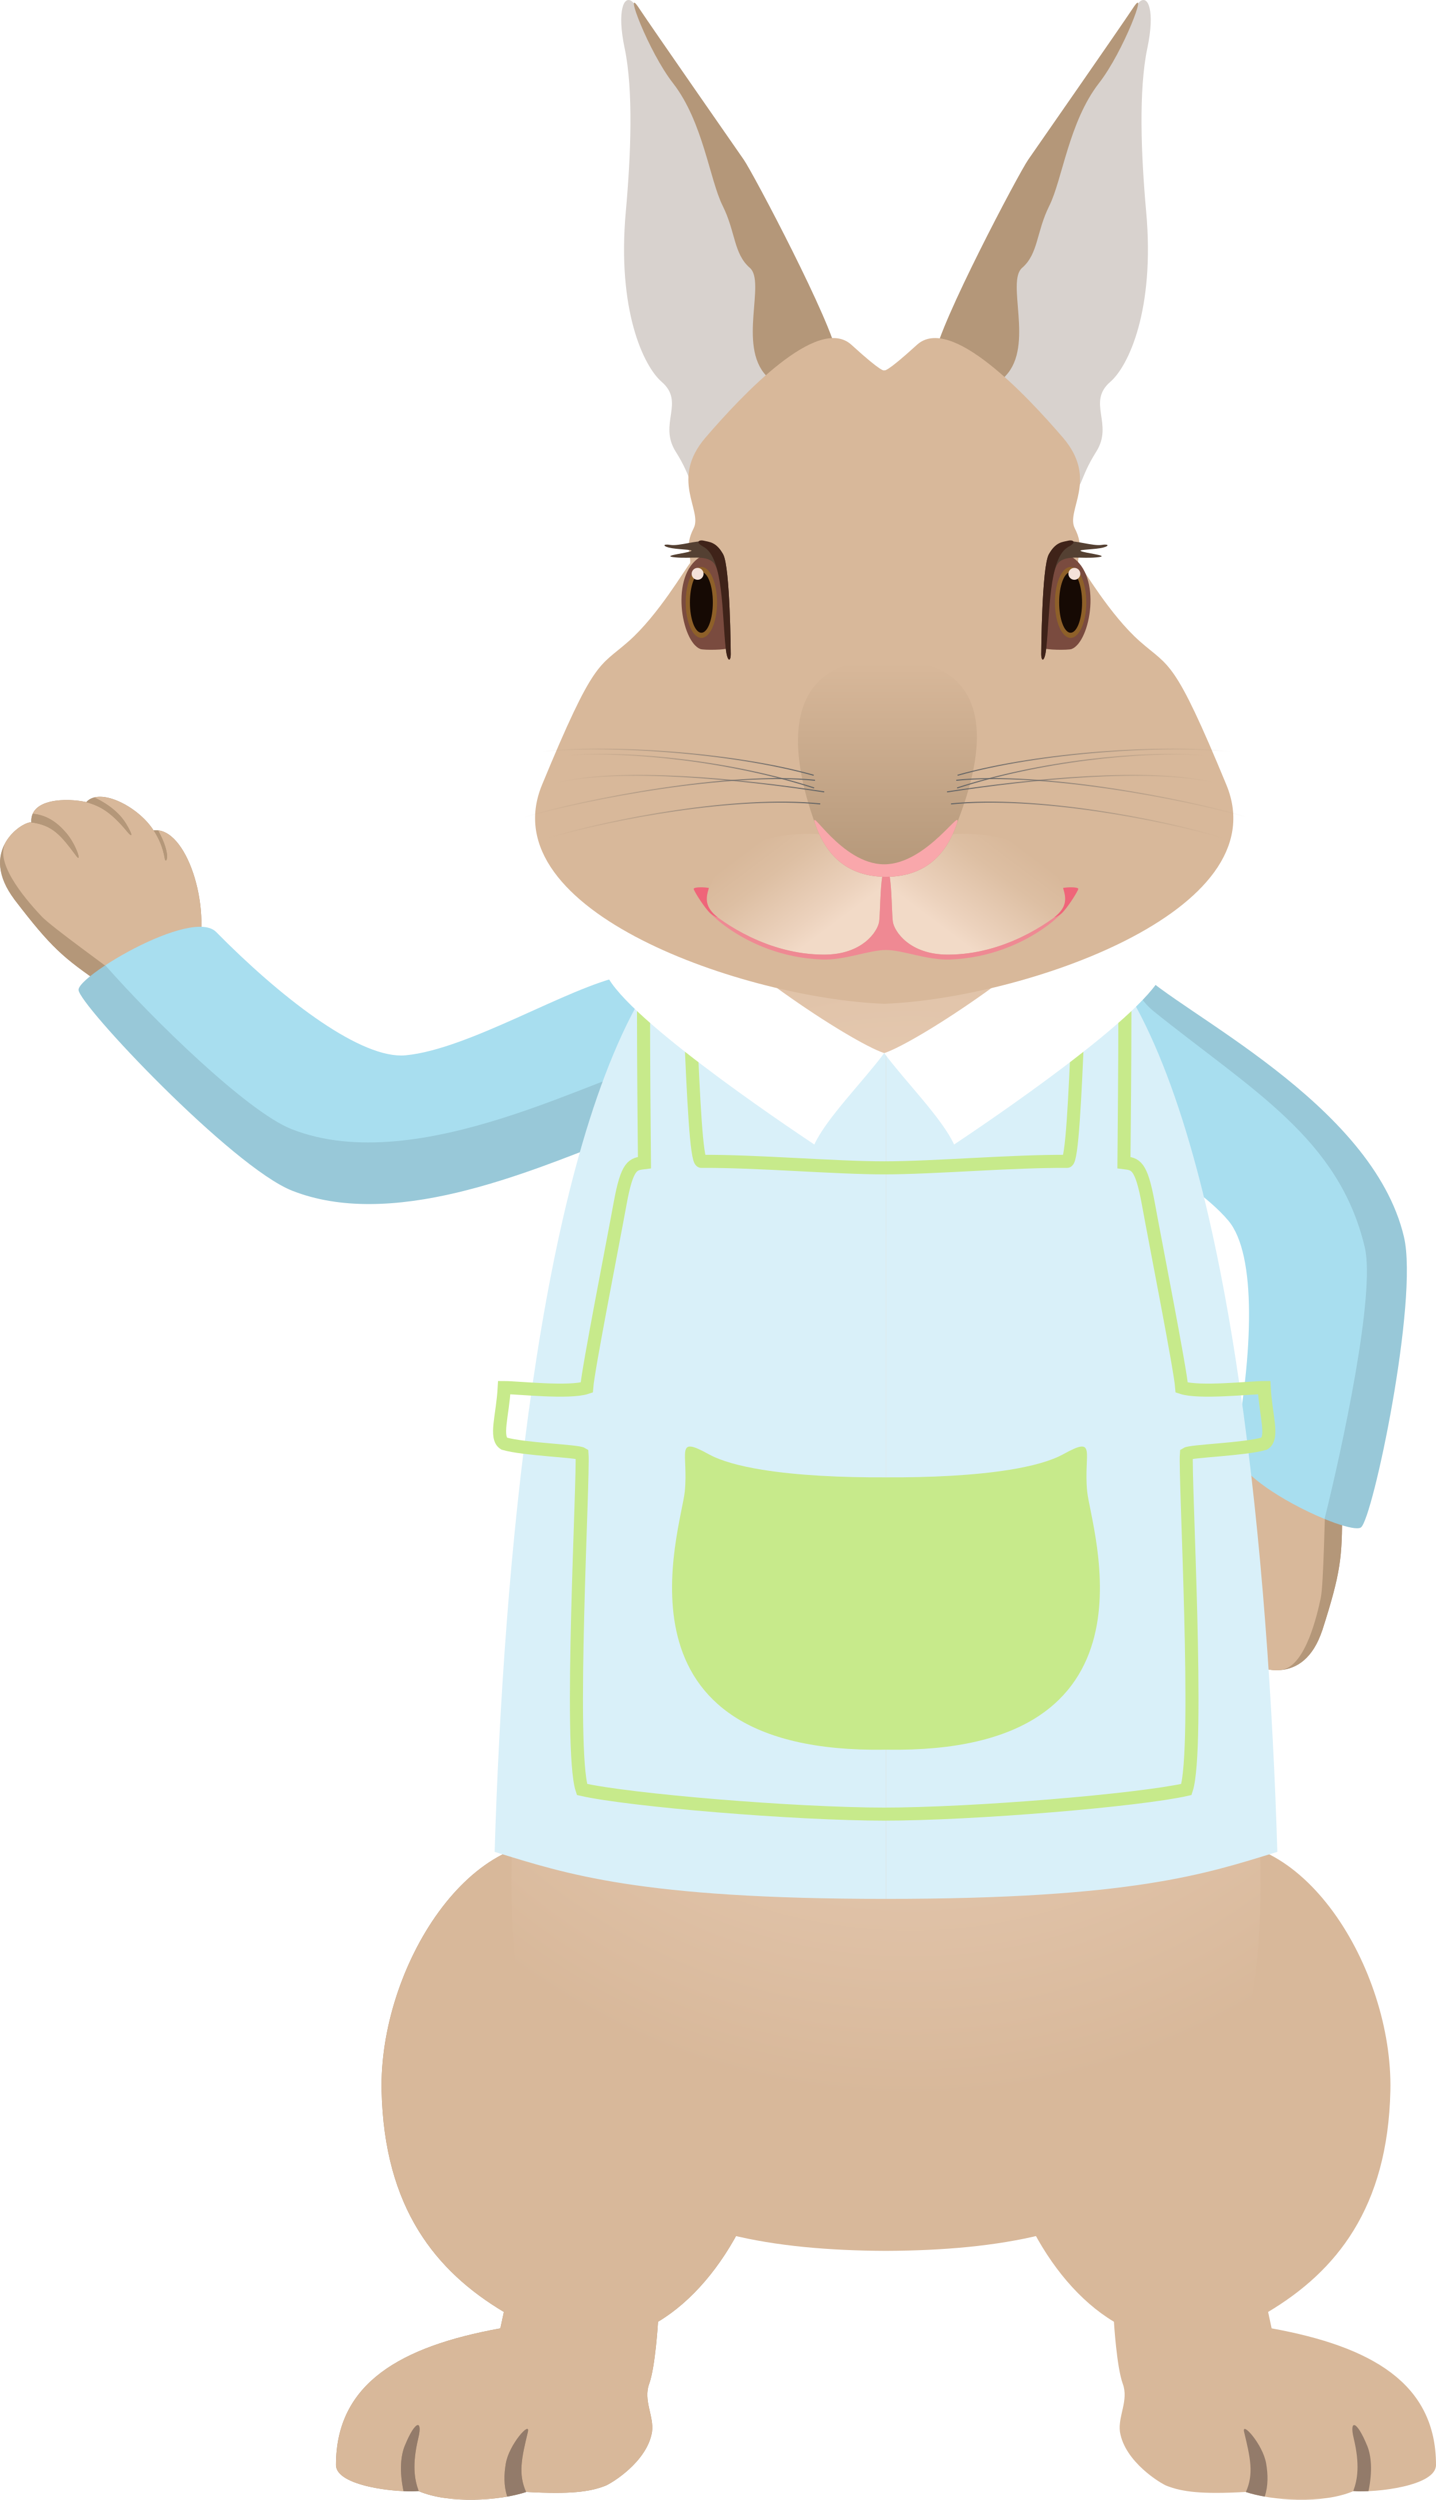 <?xml version="1.0" encoding="utf-8"?>
<!-- Generator: Adobe Illustrator 16.0.0, SVG Export Plug-In . SVG Version: 6.00 Build 0)  -->
<!DOCTYPE svg PUBLIC "-//W3C//DTD SVG 1.1//EN" "http://www.w3.org/Graphics/SVG/1.1/DTD/svg11.dtd">
<svg version="1.1" id="정면_토끼_copy" xmlns="http://www.w3.org/2000/svg" xmlns:xlink="http://www.w3.org/1999/xlink" x="0px"
	 y="0px" width="330px" height="574.282px" viewBox="0 0 330 574.282" enable-background="new 0 0 330 574.282"
	 xml:space="preserve">
<pattern  x="-84.5" y="537.641" width="97.334" height="97.334" patternUnits="userSpaceOnUse" id="SVGID_2_" viewBox="0 -97.334 97.334 97.334" overflow="visible">
	<g>
		<polygon fill="none" points="0,0 97.334,0 97.334,-97.334 0,-97.334 		"/>
		<g>
			<polygon fill="none" points="0,-97.334 97.334,-97.334 97.334,0 0,0 			"/>
			<polygon opacity="0.2" fill="#00A551" enable-background="new    " points="97.334,-97.334 0,-97.334 0,-60.334 97.334,-60.334 
							"/>
			<polygon opacity="0.2" fill="#00A551" enable-background="new    " points="97.334,-37 0,-37 0,0 97.334,0 			"/>
			<polygon opacity="0.2" fill="#00A551" enable-background="new    " points="60.334,-97.334 60.334,0 97.334,0 97.334,-97.334 			
				"/>
			<polygon opacity="0.2" fill="#00A551" enable-background="new    " points="0,-97.334 0,0 37,0 37,-97.334 			"/>
			<polygon opacity="0.2" fill="#FFF100" enable-background="new    " points="30.167,-97.334 30.167,-0.001 67.167,-0.001 
				67.167,-97.334 			"/>
			<polygon opacity="0.2" fill="#FFF100" enable-background="new    " points="0.001,-30.167 97.334,-30.167 97.334,-67.167 
				0.001,-67.167 			"/>
		</g>
	</g>
</pattern>
<g id="메인토끼_팔_copy">
	<path fill="#B49779" d="M45.269,219.769c3.493-11.5-2.495-30-9.979-29c-3.493-5.5-12.43-10-15.445-6.5
		c-4.513-1-13.016-0.865-12.648,4.636c-2.333-0.095-12.321,6.722-3.84,17.793c8.482,11.071,11.11,13.265,20.025,19.418"/>
	<path fill="#D8B89A" d="M36.334,190.768c3.224,5.868,1.765,7.858,1.536,6.518c-0.46-2.699-1.426-4.776-2.566-6.518
		c-0.004,0.001-0.009,0-0.013,0.001c-2.939-4.628-9.722-8.528-13.599-7.569c4.009,1.909,6.17,4.186,7.278,6.027
		c1.83,3.043,1.289,3.092,0.317,1.908c-4.217-5.136-6.787-6.07-9.607-6.898c-3.918-0.828-10.6-0.792-12.153,2.704
		c3.405,0.327,5.743,2.145,7.682,4.397c2.336,2.717,3.665,7.104,2.351,5.348c-3.582-4.786-5.419-7.163-10.546-7.772
		c-1.237,0.108-3.954,1.668-5.62,4.419c-0.101,0.187-0.195,0.375-0.289,0.565c-2.226,5.047,4.179,12.502,7.534,17.037
		c5.696,7.697,13.448,13.059,15.692,14.906l20.939-6.072C48.598,208.81,43.315,191.507,36.334,190.768z"/>
	<path fill="#B49779" d="M9.584,210.547c-2.573-2.737-10.708-11.603-8.481-16.649c-1.54,3.164-1.909,6.812,2.253,12.8
		c8.482,11.071,11.11,13.265,20.025,19.418l4.216-1.681C25.354,222.587,11.864,212.973,9.584,210.547z"/>
	<path fill="#B49779" d="M36.334,190.768c-0.34-0.036-0.684-0.045-1.031,0c1.141,1.741,2.106,3.818,2.566,6.518
		C38.099,198.626,39.558,196.636,36.334,190.768z"/>
	<path fill="#B49779" d="M29.287,191.135c0.972,1.184,1.512,1.135-0.317-1.908c-1.108-1.842-3.27-4.118-7.278-6.027
		c-0.729,0.181-1.368,0.515-1.847,1.069c-0.052-0.012-0.112-0.021-0.165-0.032C22.5,185.064,25.071,185.999,29.287,191.135z"/>
	<path fill="#B49779" d="M17.558,196.686c1.314,1.756-0.014-2.631-2.351-5.348c-1.938-2.253-4.276-4.07-7.682-4.397
		c-0.25,0.563-0.38,1.209-0.33,1.964c-0.056-0.002-0.12,0.003-0.185,0.009C12.139,189.522,13.976,191.899,17.558,196.686z"/>
	<g>
		<path fill="#A8DEEF" d="M84.792,275.112c-6.354,0-12.1-0.995-17.081-2.958c-13.033-5.135-45.924-39.93-48.101-44.727
			c0.367-0.551,1.771-2.021,5.414-4.415c6.505-4.275,15.786-8.603,20.938-8.603c0.867,0,2.029,0.13,2.643,0.753
			c6.665,6.762,29.504,28.822,43.576,28.822c0,0,0,0,0.001,0c0.413,0,0.818-0.019,1.211-0.057
			c8.481-0.822,19.207-5.659,29.579-10.336c7.272-3.279,14.166-6.388,19.435-7.685c1.705,2.592,6.872,10.688,9.908,18.098
			c2.994,7.305,2.399,10.239,1.778,11.339c-0.274,0.485-0.812,1.157-2.313,1.389c-3.612,0.559-9.146,2.715-16.15,5.444
			c-14.006,5.459-33.189,12.935-50.834,12.935C84.794,275.112,84.794,275.112,84.792,275.112z"/>
		<path fill="#A8DEEF" d="M45.965,215.91c1.044,0,1.491,0.221,1.575,0.307c8.675,8.8,30.391,29.269,44.646,29.269
			c0.461,0,0.917-0.021,1.356-0.063c8.728-0.847,19.566-5.734,30.051-10.462c6.741-3.04,13.153-5.932,18.151-7.326
			c2.069,3.206,6.486,10.352,9.187,16.941c3.012,7.35,2.078,9.646,1.86,10.031c-0.091,0.161-0.281,0.497-1.236,0.645
			c-3.775,0.583-9.376,2.766-16.468,5.529c-13.896,5.416-32.928,12.833-50.293,12.833c-6.163,0-11.725-0.961-16.531-2.854
			c-5.295-2.087-15.631-10.365-27.65-22.147c-9.778-9.585-17.074-17.944-19.146-21.015c0.706-0.68,2.06-1.803,4.385-3.331
			C32.015,220.215,41.159,215.909,45.965,215.91 M45.965,212.91c-5.74-0.001-15.441,4.694-21.762,8.849
			c-3.637,2.39-6.155,4.601-6.155,5.636c0,3.334,35.287,40.707,49.114,46.155c5.512,2.172,11.483,3.063,17.63,3.063
			c26.677,0,56.695-16.771,67.219-18.397c5.695-0.88,4.65-7.565,1.694-14.778c-3.763-9.184-10.623-19.222-10.623-19.222
			c-12.721,2.667-35.248,16.806-49.832,18.22c-0.347,0.033-0.703,0.05-1.066,0.05c-10.469,0-28.016-13.672-42.509-28.375
			C48.851,213.272,47.56,212.91,45.965,212.91L45.965,212.91z"/>
	</g>
	<g opacity="0.1">
		<path d="M151.852,244.063c-12.946,2-55.416,26.932-84.849,15.334c-10.188-4.014-32.01-25.347-42.801-37.639
			c-3.637,2.39-6.155,4.601-6.155,5.636c0,3.334,35.287,40.707,49.114,46.155c29.433,11.598,71.901-13.334,84.849-15.334
			c5.695-0.88,4.65-7.565,1.694-14.778C153.188,243.73,152.582,243.95,151.852,244.063z"/>
	</g>
</g>
<g id="Layer_84_copy_2_1_">
	<path fill="#B49779" d="M290.753,332.489c-11.422,3.672-23.189,19.141-18.107,24.735c-2.522,6.008-1.126,15.933,3.462,16.423
		c1.75,4.29,6.702,11.217,11.005,7.779c1.25,1.977,12.529,6.324,16.783-6.967c4.252-13.293,4.555-16.705,4.527-27.556"/>
	<path fill="#D8B89A" d="M272.051,356.364c2.979-5.996,5.442-5.928,4.472-4.976c-1.951,1.917-3.105,3.896-3.884,5.825
		c0.003,0.004,0.004,0.007,0.008,0.011c-2.124,5.056-1.461,12.862,1.533,15.51c-0.717-4.388-0.079-7.464,0.801-9.425
		c1.455-3.241,1.803-2.824,1.384-1.35c-1.812,6.397-1.113,9.047-0.188,11.842c1.551,3.699,5.386,9.184,9.138,8.474
		c-1.67-2.993-1.511-5.952-0.766-8.831c0.897-3.473,3.741-7.064,3.049-4.98c-1.887,5.676-2.791,8.543-0.372,13.113
		c0.793,0.957,3.621,2.305,6.826,2.111c0.21-0.023,0.418-0.053,0.629-0.085c5.406-1.038,7.875-10.56,9.685-15.907
		c3.07-9.074,3.055-18.514,3.292-21.412l-16.904-13.795C279.868,335.988,268.682,350.193,272.051,356.364z"/>
	<path fill="#B49779" d="M303.508,367.138c-0.781,3.676-3.421,15.428-8.827,16.466c3.471-0.531,6.673-2.305,9.216-9.145
		c4.252-13.291,4.555-16.705,4.527-27.555l-3.78-2.514C304.404,347.292,304.199,363.879,303.508,367.138z"/>
	<path fill="#B49779" d="M272.051,356.364c0.165,0.303,0.352,0.588,0.588,0.85c0.778-1.93,1.933-3.907,3.884-5.824
		C277.493,350.437,275.03,350.368,272.051,356.364z"/>
	<path fill="#B49779" d="M276.364,361.961c0.419-1.477,0.071-1.894-1.384,1.349c-0.88,1.961-1.518,5.037-0.801,9.425
		c0.563,0.501,1.203,0.837,1.929,0.913c0.021,0.052,0.046,0.104,0.068,0.153C275.25,371.006,274.553,368.358,276.364,361.961z"/>
	<path fill="#B49779" d="M287.598,368.463c0.692-2.084-2.15,1.509-3.049,4.98c-0.745,2.879-0.904,5.838,0.766,8.831
		c0.605-0.114,1.208-0.377,1.799-0.849c0.03,0.049,0.071,0.098,0.112,0.148C284.807,377.006,285.711,374.139,287.598,368.463z"/>
	<g>
		<path fill="#A8DEEF" d="M311.851,349.598c-0.937,0-3.237-0.533-6.894-2.03c-9.854-4.044-20.35-11.147-19.649-14.874
			c1.836-9.793,7.127-42.574-1.904-53.269c-5.504-6.519-15.577-12.6-25.32-18.48c-6.833-4.125-13.311-8.035-17.373-11.638
			c1.159-2.893,4.893-11.846,9.275-18.582c4.424-6.803,7.194-7.818,8.452-7.818c0.774,0,1.5,0.368,2.217,1.127
			c2.515,2.658,7.436,5.988,13.664,10.205c16.598,11.235,41.677,28.214,46.857,50.271c3.207,13.653-6.599,60.534-9.298,65.089
			C311.869,349.598,311.86,349.598,311.851,349.598z"/>
		<path fill="#A8DEEF" d="M258.439,224.406c0.125,0,0.504,0.001,1.126,0.657c2.627,2.778,7.607,6.149,13.913,10.417
			c16.403,11.104,41.192,27.885,46.238,49.371c1.304,5.553,0.397,18.782-2.422,35.394c-2.293,13.506-4.995,24.271-6.335,27.733
			c-1.029-0.209-2.807-0.726-5.431-1.799c-4.77-1.957-9.77-4.692-13.376-7.316c-4.65-3.385-5.456-5.438-5.369-5.894
			c2.393-12.762,6.967-43.619-2.232-54.513c-5.663-6.707-15.845-12.854-25.691-18.797c-6.336-3.825-12.362-7.463-16.353-10.788
			c1.459-3.551,4.844-11.346,8.738-17.33C255.659,224.751,258.012,224.406,258.439,224.406 M258.438,221.406
			c-3.171,0-6.612,3.738-9.709,8.5c-5.425,8.338-9.792,19.81-9.792,19.81c9.431,8.96,33.856,19.467,43.321,30.677
			c6.691,7.924,5.517,31.008,1.576,52.023c-0.99,5.277,11.613,12.869,20.556,16.539c3.242,1.328,6.003,2.143,7.461,2.143
			c0.401,0,0.704-0.063,0.89-0.191c2.735-1.896,13.3-52.246,9.896-66.74c-7.246-30.851-51.881-51.638-60.892-61.164
			C260.697,221.896,259.585,221.406,258.438,221.406L258.438,221.406z"/>
	</g>
	<g opacity="0.1">
		<path d="M304.39,348.956c3.946-15.845,11.786-51.754,9.233-62.46c-5.966-25.038-25.918-36.001-48.647-54.288
			c-5.733-4.795-7.174-13.371-3.23-9.205c9.011,9.526,53.646,30.313,60.892,61.164c3.404,14.495-7.161,64.844-9.896,66.741
			C311.876,351.506,308.524,350.648,304.39,348.956z"/>
	</g>
</g>
<g id="Layer_84_copy_2" display="none">
	<path display="inline" fill="#B49779" d="M-2617.655,219.769c-3.5-11.5,2.5-30,10-29c3.5-5.5,12.455-10,15.478-6.5
		c4.522-1,13.043-0.865,12.675,4.636c2.338-0.095,12.348,6.722,3.848,17.793c-8.5,11.071-11.133,13.265-20.066,19.418"/>
	<path display="inline" fill="#D8B89A" d="M-2608.701,190.768c-3.23,5.868-1.769,7.858-1.539,6.518
		c0.461-2.699,1.428-4.776,2.572-6.518c0.004,0.001,0.009,0,0.013,0.001c2.945-4.628,9.741-8.528,13.626-7.569
		c-4.018,1.909-6.184,4.186-7.293,6.027c-1.833,3.043-1.292,3.092-0.318,1.908c4.226-5.136,6.801-6.07,9.627-6.898
		c3.926-0.828,10.623-0.792,12.179,2.704c-3.412,0.327-5.755,2.145-7.696,4.397c-2.342,2.717-3.673,7.104-2.355,5.348
		c3.589-4.786,5.43-7.163,10.568-7.772c1.239,0.108,3.962,1.668,5.632,4.419c0.102,0.187,0.196,0.375,0.289,0.565
		c2.231,5.047-4.187,12.502-7.55,17.037c-5.708,7.697-13.478,13.059-15.726,14.906l-20.983-6.072
		C-2620.99,208.81-2615.697,191.507-2608.701,190.768z"/>
	<path display="inline" fill="#B49779" d="M-2581.896,210.547c2.578-2.737,10.73-11.603,8.499-16.649
		c1.543,3.164,1.913,6.812-2.258,12.8c-8.5,11.071-11.133,13.265-20.066,19.418l-4.225-1.681
		C-2597.698,222.587-2584.18,212.973-2581.896,210.547z"/>
	<path display="inline" fill="#B49779" d="M-2608.701,190.768c0.341-0.036,0.685-0.045,1.033,0c-1.145,1.741-2.11,3.818-2.572,6.518
		C-2610.469,198.626-2611.932,196.636-2608.701,190.768z"/>
	<path display="inline" fill="#B49779" d="M-2601.64,191.135c-0.974,1.184-1.515,1.135,0.318-1.908
		c1.11-1.842,3.276-4.118,7.293-6.027c0.731,0.181,1.372,0.515,1.852,1.069c0.052-0.012,0.111-0.021,0.165-0.032
		C-2594.84,185.064-2597.415,185.999-2601.64,191.135z"/>
	<path display="inline" fill="#B49779" d="M-2589.885,196.686c-1.316,1.756,0.015-2.631,2.355-5.348
		c1.94-2.253,4.285-4.07,7.697-4.397c0.251,0.563,0.381,1.209,0.33,1.964c0.056-0.002,0.121,0.003,0.186,0.009
		C-2584.455,189.522-2586.296,191.899-2589.885,196.686z"/>
	<g display="inline">
		<path fill="#D9F0F9" d="M-2656.854,275.112c-17.684,0-36.909-7.477-50.946-12.935c-7.02-2.73-12.564-4.887-16.185-5.444
			c-1.506-0.232-2.046-0.905-2.321-1.391c-0.617-1.09-1.214-3.996,1.73-11.213c3.039-7.451,8.266-15.62,9.982-18.223
			c5.28,1.297,12.188,4.405,19.479,7.686c10.394,4.677,21.142,9.514,29.64,10.336c0.395,0.038,0.799,0.057,1.213,0.057
			c14.102,0,36.987-22.06,43.666-28.821c0.616-0.624,1.782-0.755,2.652-0.755c5.091,0,14.311,4.264,20.787,8.476
			c3.793,2.467,5.247,3.979,5.624,4.543c-2.187,4.801-35.146,39.593-48.201,44.727c-4.993,1.963-10.752,2.958-17.116,2.958
			C-2656.853,275.112-2656.854,275.112-2656.854,275.112z"/>
		<path fill="#C5E9EF" d="M-2617.945,215.909c4.798,0,13.678,4.142,19.969,8.232c2.445,1.591,3.858,2.757,4.586,3.455
			c-2.078,3.073-9.388,11.431-19.185,21.014c-12.044,11.781-22.403,20.061-27.71,22.147c-4.818,1.895-10.394,2.854-16.569,2.854
			c-17.402,0-36.477-7.417-50.403-12.833c-7.104-2.763-12.717-4.945-16.499-5.528c-0.962-0.148-1.153-0.485-1.244-0.647
			c-0.217-0.382-1.146-2.653,1.813-9.907c2.697-6.613,7.172-13.838,9.259-17.063c5.01,1.394,11.439,4.286,18.197,7.328
			c10.505,4.727,21.367,9.614,30.111,10.461c0.439,0.042,0.896,0.063,1.357,0.063c14.281,0,36.04-20.467,44.732-29.267
			C-2619.425,216.111-2618.957,215.909-2617.945,215.909 M-2617.945,212.909c-1.6,0-2.892,0.363-3.719,1.201
			c-14.522,14.702-32.106,28.375-42.599,28.375c-0.364,0-0.722-0.017-1.068-0.05c-14.614-1.414-37.19-15.553-49.937-18.22
			c0,0-6.938,10.131-10.698,19.348c-2.922,7.165-3.922,13.777,1.751,14.652c10.543,1.625,40.628,18.396,67.359,18.396
			c6.161,0,12.142-0.89,17.667-3.063c13.855-5.448,49.217-42.821,49.217-46.155c0-1.054-2.619-3.327-6.371-5.768
			C-2602.677,217.507-2612.253,212.909-2617.945,212.909L-2617.945,212.909z"/>
	</g>
	<g display="inline">
		<path fill="#C5E9EF" d="M-2596.341,221.627c-10.771,12.271-32.761,33.742-43.006,37.771
			c-29.495,11.598-72.053-13.334-85.025-15.334c-0.615-0.095-1.128-0.277-1.593-0.5c-2.922,7.165-3.922,13.777,1.751,14.652
			c12.975,2,55.532,26.932,85.026,15.334c13.856-5.448,49.217-42.821,49.217-46.155
			C-2589.969,226.341-2592.588,224.067-2596.341,221.627z"/>
	</g>
</g>
<g id="메인토끼_다리_copy">
	<path fill="#D8B89A" d="M229.182,480.344c0-28.121,20.943-50.605,45.167-56.576c24.599-6.061,45.799,28.465,45.166,56.576
		c-0.604,26.875-12.405,41.414-28.095,50.785l0.806,3.771C315.213,539.075,330,547.54,330,566.288
		c0,4.865-13.913,6.396-18.955,5.992c-7.057,3.029-18.751,2.223-24.8,0.203c-10.063,0.561-14.519,0-18.147-1.416
		c-1.303-0.508-9.611-5.455-10.731-12.395c-0.493-3.566,2.062-7.205,0.65-11.043c-1.412-3.84-2.031-14.25-2.031-14.25
		C240.296,524.01,229.182,501.01,229.182,480.344z"/>
	<path fill="#B49779" d="M178.026,480.344c0-28.121-20.942-50.605-45.166-56.576c-24.6-6.061-45.799,28.465-45.167,56.576
		c0.605,26.875,12.405,41.414,28.096,50.785l-0.808,3.771c-22.985,4.174-37.773,12.639-37.773,31.387
		c0,4.865,13.914,6.396,18.955,5.992c7.057,3.031,18.751,2.223,24.801,0.203c10.063,0.561,14.517,0,18.146-1.416
		c1.304-0.508,9.611-5.455,10.732-12.395c0.493-3.566-2.063-7.205-0.65-11.043c1.412-3.84,2.031-14.25,2.031-14.25
		C166.913,524.01,178.026,501.01,178.026,480.344z"/>
	<path fill="#D8B89A" d="M132.86,423.768c-24.6-6.061-45.799,28.465-45.167,56.576c0.605,26.875,12.405,41.414,28.096,50.785
		l-0.808,3.771c-22.985,4.174-37.773,12.639-37.773,31.387c0,3.994,9.373,5.74,15.521,6.014c-0.98-4.66-0.62-8.184,0.268-10.365
		c2.457-6.045,4.149-6.084,3.144-1.873c-1.475,6.174-0.907,9.504,0.088,12.242c5.595,2.375,14.053,2.359,20.331,1.25
		c-0.805-2.512-0.751-5.068-0.319-7.609c0.744-4.391,5.704-9.898,5.068-7.248c-1.459,6.076-2.257,9.619-0.405,13.805
		c0.02-0.006,0.042-0.012,0.063-0.02c10.063,0.563,14.517,0,18.146-1.414c1.304-0.508,9.611-5.455,10.732-12.396
		c0.493-3.564-2.063-7.203-0.65-11.043s2.031-14.248,2.031-14.248c15.689-9.371,26.803-32.371,26.803-53.037
		C178.026,452.223,157.083,429.737,132.86,423.768z"/>
	<path fill="#937B6A" d="M96.14,560.063c1.006-4.211-0.687-4.172-3.144,1.873c-0.888,2.184-1.248,5.705-0.268,10.365
		c1.341,0.061,2.531,0.053,3.435-0.02c0.021,0.008,0.044,0.016,0.063,0.023C95.232,569.565,94.665,566.235,96.14,560.063z"/>
	<path fill="#937B6A" d="M121.307,558.696c0.636-2.648-4.324,2.859-5.068,7.25c-0.432,2.539-0.484,5.098,0.319,7.607
		c1.621-0.287,3.103-0.643,4.343-1.053C119.05,568.317,119.848,564.772,121.307,558.696z"/>
	<path fill="#937B6A" d="M311.069,560.063c-1.006-4.211,0.688-4.172,3.145,1.873c0.887,2.184,1.249,5.705,0.268,10.365
		c-1.341,0.061-2.532,0.053-3.435-0.02c-0.021,0.008-0.043,0.016-0.064,0.023C311.976,569.565,312.544,566.235,311.069,560.063z"/>
	<path fill="#937B6A" d="M285.901,558.696c-0.636-2.648,4.325,2.859,5.068,7.25c0.432,2.539,0.485,5.098-0.319,7.607
		c-1.621-0.287-3.102-0.643-4.343-1.053C288.158,568.317,287.36,564.772,285.901,558.696z"/>
	<path display="none" fill="none" d="M30.991,471.668c0-17.395-12.983-31.307-28-35c-15.25-3.75-28.393,17.609-28,35
		c0.375,16.625,7.689,25.621,17.417,31.418l-0.5,2.332c-14.25,2.584-23.417,7.82-23.417,19.418c0,3.01,8.625,3.957,11.75,3.707
		c4.375,1.875,11.625,1.375,15.375,0.125c6.237,0.348,9,0,11.25-0.875c0.808-0.313,5.958-3.375,6.652-7.668
		c0.306-2.207-1.277-4.457-0.402-6.832s1.259-8.813,1.259-8.813C24.101,498.682,30.991,484.454,30.991,471.668z"/>
</g>
<g id="메인토끼_몸통_copy">
	
		<radialGradient id="SVGID_1_" cx="257.231" cy="77.186" r="155.186" gradientTransform="matrix(0.998 0 0 -1 -47.433 404.292)" gradientUnits="userSpaceOnUse">
		<stop  offset="0" style="stop-color:#F2DAC7"/>
		<stop  offset="1" style="stop-color:#D8B89A"/>
	</radialGradient>
	<path fill="url(#SVGID_1_)" d="M203.604,191.779c-66.687,0.492-86.069,173.714-86.069,241.321c0,67.574,33.033,83.771,86.069,84
		c53.036-0.229,86.07-16.426,86.07-84C289.674,365.493,270.291,192.271,203.604,191.779z"/>
	<g>
		<path fill="#D9F0F9" d="M205.104,243.444c0.875,0.004,1.732,0.007,2.573,0.007c21.277,0,31.995-1.755,51.78-11.999
			c24.375,44.225,30.862,139.123,32.548,192.886l-0.546,0.168c-15.399,4.75-32.838,10.129-86.355,10.229V243.444z"/>
		<path fill="#D9F0F9" d="M258.836,233.457c9.731,18.318,17.476,46.908,23.034,85.053c5.503,37.771,7.717,77.396,8.6,104.73
			c-15.024,4.635-32.375,9.797-83.866,9.99V244.95c0.361,0.001,0.718,0.001,1.073,0.001
			C228.755,244.951,239.606,243.248,258.836,233.457 M260.053,229.449c-20.844,10.96-31.571,12.502-52.375,12.502
			c-1.316,0-2.671-0.006-4.073-0.017v194.303c56.813,0,73.545-5.768,89.937-10.803C291.533,359.439,283.505,270.473,260.053,229.449
			L260.053,229.449z"/>
	</g>
	<g>
		<path fill="#D9F0F9" d="M202.104,434.735c-53.517-0.1-70.955-5.479-86.354-10.229l-0.547-0.17
			c1.685-53.762,8.174-148.661,32.548-192.885c19.785,10.244,30.503,11.999,51.779,11.999c0.842,0,1.698-0.003,2.573-0.007
			L202.104,434.735L202.104,434.735z"/>
		<path fill="#D9F0F9" d="M148.372,233.457c19.229,9.791,30.082,11.494,51.158,11.494c0.355,0,0.713,0,1.073-0.001v188.281
			c-51.491-0.193-68.842-5.357-83.866-9.99c0.884-27.336,3.098-66.96,8.601-104.73C130.896,280.365,138.64,251.775,148.372,233.457
			 M147.155,229.449c-23.451,41.023-31.479,129.99-33.486,195.985c16.392,5.035,33.124,10.803,89.937,10.803V241.935
			c-1.401,0.011-2.757,0.017-4.072,0.017C178.727,241.951,168,240.409,147.155,229.449L147.155,229.449z"/>
	</g>
	<pattern  id="SVGID_3_" xlink:href="#SVGID_2_" patternTransform="matrix(0.239 0 0 -0.24 -11630.273 -4028.57)">
	</pattern>
	<path fill="url(#SVGID_3_)" stroke="#C7EA8B" stroke-width="3" stroke-miterlimit="10" d="M202.704,416.768
		c21.289,0,59.229-3.229,69.938-5.666c3.077-9.333-0.416-71.779,0-77.113c1.081-0.666,13.222-1,17.879-2.334
		c2.218-1.343,0.333-6.553,0-12.887c-2.994,0-14.969,1.334-18.96,0c-0.333-4.334-5.988-33-7.65-42.155
		c-1.663-9.155-2.969-9.178-5.63-9.512c0-0.878,0.567-49.318-0.107-50.793c-2.227-4.856-6.592-9.146-8.388-9.304
		c-1.797-0.157-2.288,59.821-4.573,59.802c-12.341-0.106-30.625,1.489-42.018,1.489c-11.391,0-29.675-1.596-42.017-1.489
		c-2.284,0.02-2.777-59.959-4.572-59.802c-1.796,0.157-6.163,4.447-8.388,9.304c-0.675,1.475-0.108,49.915-0.108,50.793
		c-2.66,0.334-3.966,0.356-5.629,9.512c-1.663,9.155-7.316,37.821-7.649,42.155c-3.992,1.334-15.966,0-18.96,0
		c-0.333,6.334-2.218,11.544,0,12.887c4.656,1.334,16.798,1.668,17.879,2.334c0.416,5.334-3.077,67.78,0,77.113
		c10.707,2.438,48.648,5.666,69.937,5.666"/>
	<path fill="#FFFFFF" d="M156.607,207.004c7.829,11.931,38.946,32.431,46.589,34.931c-4.83,6.5-13.316,15-16.059,21
		c-6.734-4.5-45.635-30.598-48.139-40.049C145.055,212.547,156.607,207.004,156.607,207.004z"/>
	<path fill="#FFFFFF" d="M249.785,207.004c-7.83,11.931-38.946,32.431-46.59,34.931c4.831,6.5,13.317,15,16.061,21
		c6.733-4.5,45.635-30.598,48.138-40.049C261.336,212.547,249.785,207.004,249.785,207.004z"/>
	<path fill="#C7EA8B" d="M203.465,401.959c-64.963,1.066-46.96-50.58-46.095-59.353c0.864-8.771-2.39-12.888,5.458-8.544
		c2.855,1.58,7.169,2.753,12.357,3.592c8.059,1.303,18.24,1.795,28.417,1.742c10.176,0.053,20.358-0.439,28.416-1.742
		c5.189-0.839,9.501-2.012,12.358-3.592c7.848-4.344,4.594-0.229,5.459,8.544c0.865,8.771,18.868,60.419-46.095,59.353"/>
</g>
<g id="메인토끼_머리_copy_5">
	<path fill="#D8D2CE" d="M261.92,0.372c1.92-1.629,3.555,2.125,1.746,10.688c-2.033,9.623-1.438,24.623-0.271,37.542
		c2.045,22.626-4.095,35.531-8.223,39.104c-5.489,4.75,0.802,9.637-3.243,16.051s-2.745,7.949-6.736,11.115
		c-3.99,3.166-30.586-41.227-21.105-53.727C233.568,48.645,258.426,3.335,261.92,0.372z"/>
	<path fill="#B49779" d="M214.831,81.685c0.998-7.25,19.209-41.75,21.455-45c2.244-3.25,20.707-29.75,24.198-35
		c3.492-5.25-2.263,10.14-7.925,17.405c-6.911,8.869-8.429,22.186-11.423,28.186s-2.495,11-6.237,14.25
		c-3.741,3.25,2.769,17.757-3.741,24.75c-6.511,6.993,9.118,14.909,6.375,16.159C234.789,103.685,214.831,81.685,214.831,81.685z"/>
	<path fill="#D8D2CE" d="M145.289,0.372c-1.919-1.629-3.556,2.125-1.746,10.688c2.033,9.623,1.438,24.623,0.27,37.542
		c-2.046,22.626,4.095,35.531,8.224,39.104c5.487,4.75-0.804,9.637,3.242,16.051s2.744,7.949,6.736,11.115
		s30.586-41.227,21.106-53.727C173.64,48.646,148.782,3.335,145.289,0.372z"/>
	<path fill="#B49779" d="M192.378,81.685c-0.998-7.25-19.21-41.75-21.455-45c-2.246-3.25-20.707-29.75-24.2-35
		s2.263,10.14,7.925,17.405c6.912,8.869,8.43,22.186,11.423,28.186c2.994,6,2.495,11,6.237,14.25s-2.768,17.757,3.742,24.75
		c6.51,6.993-9.119,14.909-6.375,16.159S192.378,81.685,192.378,81.685z"/>
	<path fill="#D8B89A" d="M281.824,180.287c-12.079-29.235-12.988-26.865-19.873-32.944c-6.887-6.079-12.986-16.647-14.155-17.981
		c-0.269-1.607,1.354-3.803-0.798-7.976c-2.153-4.172,5.571-11.217-2.78-20.91c-8.351-9.692-25.774-28.303-33.5-21.257
		c-7.216,6.581-7.516,5.916-7.523,5.8l0,0l0,0l0,0l0,0c-0.008,0.116-0.307,0.781-7.522-5.8c-7.726-7.046-25.149,11.564-33.5,21.257
		c-8.353,9.693-0.626,16.738-2.78,20.91c-2.152,4.173-0.53,6.368-0.798,7.976c-1.169,1.334-7.268,11.902-14.154,17.981
		c-6.885,6.079-7.794,3.709-19.873,32.944c-12.067,29.206,46.983,49.099,78.583,50.317v0.004c0.015-0.001,0.03-0.002,0.044-0.002
		c0.016,0,0.03,0.001,0.044,0.002v-0.004C234.841,229.386,293.892,209.493,281.824,180.287z"/>
	<path fill="#7A4B3F" d="M240.09,148.872c0.659-4.045,0.25-24.5,6.175-20.938c7.045,4.235,4.366,19.5,0,21.167
		C245.491,149.397,240.018,149.321,240.09,148.872z"/>
	<path fill="#544032" d="M241.026,127.351c1.622-2.916,3.146-2.541,4.504-2.916c1.358-0.375,5.726,1.063,7.597,0.75
		s1.933,0.375-0.313,0.75c-2.246,0.375-5.862,0.313-3.992,0.813c1.871,0.5,6.611,1,3.057,1.313c-3.556,0.313-6.54-0.531-8.42,1
		c-2.558,2.083-2.73,16.5-3.019,19.75s-1.161,3.188-1.161,1.5C239.28,150.06,239.404,130.267,241.026,127.351z"/>
	<path fill="#3F2319" d="M241.026,127.351c1.622-2.916,3.139-2.803,4.504-3.15c0.902-0.229,2.138,0.26,0,1.422
		c-4.654,2.53-4.213,15.771-5.113,23.432c-0.381,3.24-1.137,2.944-1.137,1.256C239.28,150.06,239.404,130.267,241.026,127.351z"/>
	<ellipse fill="#8E6029" cx="246.029" cy="138.399" rx="3.604" ry="8.148"/>
	<ellipse fill="#160A04" cx="246.029" cy="138.399" rx="2.634" ry="6.965"/>
	<circle fill="#F4E2D9" cx="246.897" cy="131.83" r="1.367"/>
	<path fill="#7A4B3F" d="M167.118,148.872c-0.659-4.045-0.25-24.5-6.176-20.938c-7.044,4.235-4.365,19.5,0,21.167
		C161.718,149.397,167.191,149.321,167.118,148.872z"/>
	<path fill="#544032" d="M166.183,127.351c-1.622-2.916-3.146-2.541-4.504-2.916s-5.724,1.063-7.595,0.75s-1.935,0.375,0.312,0.75
		s5.863,0.313,3.992,0.813s-6.611,1-3.056,1.313c3.555,0.313,6.54-0.531,8.42,1c2.557,2.083,2.73,16.5,3.018,19.75
		c0.288,3.25,1.161,3.188,1.161,1.5C167.929,150.06,167.804,130.267,166.183,127.351z"/>
	<path fill="#3F2319" d="M166.183,127.351c-1.622-2.916-3.139-2.803-4.504-3.15c-0.902-0.229-2.137,0.26,0,1.422
		c4.655,2.53,4.213,15.771,5.114,23.432c0.381,3.24,1.136,2.944,1.136,1.256C167.929,150.06,167.804,130.267,166.183,127.351z"/>
	<ellipse fill="#8E6029" cx="161.179" cy="138.399" rx="3.604" ry="8.148"/>
	<ellipse fill="#160A04" cx="161.18" cy="138.399" rx="2.633" ry="6.965"/>
	<circle fill="#F4E2D9" cx="160.311" cy="131.83" r="1.367"/>
	
		<linearGradient id="SVGID_4_" gradientUnits="userSpaceOnUse" x1="222.38" y1="211.477" x2="241.613" y2="185.902" gradientTransform="matrix(1 0 0 -1 -47.6 404.292)">
		<stop  offset="0" style="stop-color:#D8B89A"/>
		<stop  offset="0.25" style="stop-color:#DDBFA3"/>
		<stop  offset="0.664" style="stop-color:#ECD2BD"/>
		<stop  offset="0.804" style="stop-color:#F2DAC7"/>
	</linearGradient>
	<path fill="url(#SVGID_4_)" d="M171.097,194.602c-5.58,2.334-10.902,12.208-7.908,14.771c2.866,2.453,13.099,9.938,26.195,9.938
		c8.857,0,12.308-5.375,12.64-7.542c0.333-2.167,0.167-12.333,1.571-12.333h0.021c1.403,0-9.191-7.655-13.059-7.655
		C181.733,191.019,176.677,192.268,171.097,194.602z"/>
	
		<linearGradient id="SVGID_5_" gradientUnits="userSpaceOnUse" x1="-6079.855" y1="211.476" x2="-6060.623" y2="185.902" gradientTransform="matrix(-1 0 0 -1 -5847.428 404.292)">
		<stop  offset="0" style="stop-color:#D8B89A"/>
		<stop  offset="0.25" style="stop-color:#DDBFA3"/>
		<stop  offset="0.664" style="stop-color:#ECD2BD"/>
		<stop  offset="0.804" style="stop-color:#F2DAC7"/>
	</linearGradient>
	<path fill="url(#SVGID_5_)" d="M236.111,194.602c5.58,2.334,10.902,12.208,7.908,14.771c-2.866,2.453-13.097,9.938-26.194,9.938
		c-8.856,0-12.309-5.375-12.641-7.542c-0.333-2.167-0.167-12.333-1.57-12.333h-0.02c-1.404,0,9.19-7.655,13.058-7.655
		C225.475,191.019,230.532,192.268,236.111,194.602z"/>
	<path fill="#EF8993" d="M203.614,218.247c3.867,0,9.474,2.385,14.709,2.188c18.464-0.695,28.69-13.625,25.696-11.063
		c-2.866,2.453-13.097,9.938-26.194,9.938c-8.856,0-12.309-5.375-12.641-7.542c-0.333-2.167-0.167-12.333-1.57-12.333h-0.02
		c-1.404,0-1.238,10.166-1.571,12.333c-0.332,2.167-3.783,7.542-12.64,7.542c-13.097,0-23.329-7.484-26.195-9.938
		c-2.994-2.563,7.233,10.367,25.696,11.063c5.236,0.197,10.842-2.188,14.709-2.188"/>
	<path fill="#EF6579" d="M163.289,209.862c0.716,0.612,1.766,0.994,1.59,0.851c-2.919-2.378-2.73-4.278-1.975-6.71
		c-0.757-0.193-3.311-0.299-3.5,0.182C159.469,204.746,162.042,208.795,163.289,209.862z"/>
	<path fill="#EF6579" d="M243.919,209.862c-0.716,0.612-1.767,0.994-1.59,0.851c2.919-2.378,2.729-4.278,1.974-6.71
		c0.757-0.193,3.311-0.299,3.5,0.182C247.74,204.746,245.167,208.795,243.919,209.862z"/>
	
		<linearGradient id="SVGID_6_" gradientUnits="userSpaceOnUse" x1="251.538" y1="252.1" x2="251.538" y2="202.85" gradientTransform="matrix(1 0 0 -1 -47.6 404.292)">
		<stop  offset="0" style="stop-color:#D8B89A"/>
		<stop  offset="1" style="stop-color:#B49779"/>
	</linearGradient>
	<path fill="url(#SVGID_6_)" d="M203.604,151.451c-30.437,0-17.962,32.983-16.216,37.983c1.747,5,5.738,12,16.216,12
		c10.479,0,14.471-7,16.216-12C221.567,184.435,235.912,151.451,203.604,151.451z"/>
	<path fill="#F9A7AB" d="M203.196,198.56c-9.979,0-17.554-14.125-15.808-9.125c1.747,5,5.738,12,16.216,12
		c10.479,0,14.471-7,16.216-12C221.567,184.435,213.175,198.56,203.196,198.56z"/>
</g>
<g id="메인토끼수염_copy">
	
		<linearGradient id="SVGID_7_" gradientUnits="userSpaceOnUse" x1="267.618" y1="229.206" x2="330.304" y2="229.206" gradientTransform="matrix(1 0 0 -1 -47.6 404.292)">
		<stop  offset="0" style="stop-color:#666666"/>
		<stop  offset="0.244" style="stop-color:#6A6867;stop-opacity:0.756"/>
		<stop  offset="0.463" style="stop-color:#756F6A;stop-opacity:0.537"/>
		<stop  offset="0.673" style="stop-color:#877B6E;stop-opacity:0.327"/>
		<stop  offset="0.876" style="stop-color:#A08B74;stop-opacity:0.124"/>
		<stop  offset="1" style="stop-color:#B49779;stop-opacity:0"/>
	</linearGradient>
	<path fill="none" stroke="url(#SVGID_7_)" stroke-width="0.25" stroke-miterlimit="10" d="M220.052,178.102
		c19.053-5.35,47.831-7.102,62.637-5.397"/>
	
		<linearGradient id="SVGID_8_" gradientUnits="userSpaceOnUse" x1="267.513" y1="227.151" x2="324.485" y2="227.151" gradientTransform="matrix(1 0 0 -1 -47.6 404.292)">
		<stop  offset="0" style="stop-color:#666666"/>
		<stop  offset="0.244" style="stop-color:#6A6867;stop-opacity:0.756"/>
		<stop  offset="0.463" style="stop-color:#756F6A;stop-opacity:0.537"/>
		<stop  offset="0.673" style="stop-color:#877B6E;stop-opacity:0.327"/>
		<stop  offset="0.876" style="stop-color:#A08B74;stop-opacity:0.124"/>
		<stop  offset="1" style="stop-color:#B49779;stop-opacity:0"/>
	</linearGradient>
	<path fill="none" stroke="url(#SVGID_8_)" stroke-width="0.25" stroke-miterlimit="10" d="M219.95,181.019
		c18.832-6.084,42.063-8.617,56.924-7.489"/>
	
		<linearGradient id="SVGID_9_" gradientUnits="userSpaceOnUse" x1="265.214" y1="224.269" x2="326.528" y2="224.269" gradientTransform="matrix(1 0 0 -1 -47.6 404.292)">
		<stop  offset="0" style="stop-color:#666666"/>
		<stop  offset="0.244" style="stop-color:#6A6867;stop-opacity:0.756"/>
		<stop  offset="0.463" style="stop-color:#756F6A;stop-opacity:0.537"/>
		<stop  offset="0.673" style="stop-color:#877B6E;stop-opacity:0.327"/>
		<stop  offset="0.876" style="stop-color:#A08B74;stop-opacity:0.124"/>
		<stop  offset="1" style="stop-color:#B49779;stop-opacity:0"/>
	</linearGradient>
	<path fill="none" stroke="url(#SVGID_9_)" stroke-width="0.25" stroke-miterlimit="10" d="M217.632,181.927
		c19.557-3.009,46.772-5.628,61.266-2.147"/>
	
		<linearGradient id="SVGID_10_" gradientUnits="userSpaceOnUse" x1="266.13" y1="215.931" x2="328.494" y2="215.931" gradientTransform="matrix(1 0 0 -1 -47.6 404.292)">
		<stop  offset="0" style="stop-color:#666666"/>
		<stop  offset="0.244" style="stop-color:#6A6867;stop-opacity:0.756"/>
		<stop  offset="0.463" style="stop-color:#756F6A;stop-opacity:0.537"/>
		<stop  offset="0.673" style="stop-color:#877B6E;stop-opacity:0.327"/>
		<stop  offset="0.876" style="stop-color:#A08B74;stop-opacity:0.124"/>
		<stop  offset="1" style="stop-color:#B49779;stop-opacity:0"/>
	</linearGradient>
	<path fill="none" stroke="url(#SVGID_10_)" stroke-width="0.25" stroke-miterlimit="10" d="M218.542,184.688
		c19.688-1.962,48.028,3.515,62.316,7.762"/>
	
		<linearGradient id="SVGID_11_" gradientUnits="userSpaceOnUse" x1="267.339" y1="221.008" x2="334.113" y2="221.008" gradientTransform="matrix(1 0 0 -1 -47.6 404.292)">
		<stop  offset="0" style="stop-color:#666666"/>
		<stop  offset="0.244" style="stop-color:#6A6867;stop-opacity:0.756"/>
		<stop  offset="0.463" style="stop-color:#756F6A;stop-opacity:0.537"/>
		<stop  offset="0.673" style="stop-color:#877B6E;stop-opacity:0.327"/>
		<stop  offset="0.876" style="stop-color:#A08B74;stop-opacity:0.124"/>
		<stop  offset="1" style="stop-color:#B49779;stop-opacity:0"/>
	</linearGradient>
	<path fill="none" stroke="url(#SVGID_11_)" stroke-width="0.25" stroke-miterlimit="10" d="M219.752,179.257
		c19.682-2.029,52.424,4.253,66.727,8.451"/>
	
		<linearGradient id="SVGID_12_" gradientUnits="userSpaceOnUse" x1="-6034.619" y1="229.206" x2="-5971.933" y2="229.206" gradientTransform="matrix(-1 0 0 -1 -5847.596 404.292)">
		<stop  offset="0" style="stop-color:#666666"/>
		<stop  offset="0.244" style="stop-color:#6A6867;stop-opacity:0.756"/>
		<stop  offset="0.463" style="stop-color:#756F6A;stop-opacity:0.537"/>
		<stop  offset="0.673" style="stop-color:#877B6E;stop-opacity:0.327"/>
		<stop  offset="0.876" style="stop-color:#A08B74;stop-opacity:0.124"/>
		<stop  offset="1" style="stop-color:#B49779;stop-opacity:0"/>
	</linearGradient>
	<path fill="none" stroke="url(#SVGID_12_)" stroke-width="0.25" stroke-miterlimit="10" d="M186.99,178.102
		c-19.054-5.35-47.831-7.102-62.638-5.397"/>
	
		<linearGradient id="SVGID_13_" gradientUnits="userSpaceOnUse" x1="-6034.726" y1="227.151" x2="-5977.754" y2="227.151" gradientTransform="matrix(-1 0 0 -1 -5847.596 404.292)">
		<stop  offset="0" style="stop-color:#666666"/>
		<stop  offset="0.244" style="stop-color:#6A6867;stop-opacity:0.756"/>
		<stop  offset="0.463" style="stop-color:#756F6A;stop-opacity:0.537"/>
		<stop  offset="0.673" style="stop-color:#877B6E;stop-opacity:0.327"/>
		<stop  offset="0.876" style="stop-color:#A08B74;stop-opacity:0.124"/>
		<stop  offset="1" style="stop-color:#B49779;stop-opacity:0"/>
	</linearGradient>
	<path fill="none" stroke="url(#SVGID_13_)" stroke-width="0.25" stroke-miterlimit="10" d="M187.092,181.019
		c-18.832-6.084-42.063-8.617-56.924-7.489"/>
	
		<linearGradient id="SVGID_14_" gradientUnits="userSpaceOnUse" x1="-6037.024" y1="224.269" x2="-5975.709" y2="224.269" gradientTransform="matrix(-1 0 0 -1 -5847.596 404.292)">
		<stop  offset="0" style="stop-color:#666666"/>
		<stop  offset="0.244" style="stop-color:#6A6867;stop-opacity:0.756"/>
		<stop  offset="0.463" style="stop-color:#756F6A;stop-opacity:0.537"/>
		<stop  offset="0.673" style="stop-color:#877B6E;stop-opacity:0.327"/>
		<stop  offset="0.876" style="stop-color:#A08B74;stop-opacity:0.124"/>
		<stop  offset="1" style="stop-color:#B49779;stop-opacity:0"/>
	</linearGradient>
	<path fill="none" stroke="url(#SVGID_14_)" stroke-width="0.25" stroke-miterlimit="10" d="M189.41,181.927
		c-19.558-3.009-46.773-5.628-61.267-2.147"/>
	
		<linearGradient id="SVGID_15_" gradientUnits="userSpaceOnUse" x1="-6036.108" y1="215.931" x2="-5973.743" y2="215.931" gradientTransform="matrix(-1 0 0 -1 -5847.596 404.292)">
		<stop  offset="0" style="stop-color:#666666"/>
		<stop  offset="0.244" style="stop-color:#6A6867;stop-opacity:0.756"/>
		<stop  offset="0.463" style="stop-color:#756F6A;stop-opacity:0.537"/>
		<stop  offset="0.673" style="stop-color:#877B6E;stop-opacity:0.327"/>
		<stop  offset="0.876" style="stop-color:#A08B74;stop-opacity:0.124"/>
		<stop  offset="1" style="stop-color:#B49779;stop-opacity:0"/>
	</linearGradient>
	<path fill="none" stroke="url(#SVGID_15_)" stroke-width="0.25" stroke-miterlimit="10" d="M188.5,184.688
		c-19.689-1.962-48.029,3.515-62.317,7.762"/>
	
		<linearGradient id="SVGID_16_" gradientUnits="userSpaceOnUse" x1="-6034.898" y1="221.008" x2="-5968.123" y2="221.008" gradientTransform="matrix(-1 0 0 -1 -5847.596 404.292)">
		<stop  offset="0" style="stop-color:#666666"/>
		<stop  offset="0.244" style="stop-color:#6A6867;stop-opacity:0.756"/>
		<stop  offset="0.463" style="stop-color:#756F6A;stop-opacity:0.537"/>
		<stop  offset="0.673" style="stop-color:#877B6E;stop-opacity:0.327"/>
		<stop  offset="0.876" style="stop-color:#A08B74;stop-opacity:0.124"/>
		<stop  offset="1" style="stop-color:#B49779;stop-opacity:0"/>
	</linearGradient>
	<path fill="none" stroke="url(#SVGID_16_)" stroke-width="0.25" stroke-miterlimit="10" d="M187.29,179.257
		c-19.683-2.029-52.424,4.253-66.728,8.451"/>
</g>
</svg>
